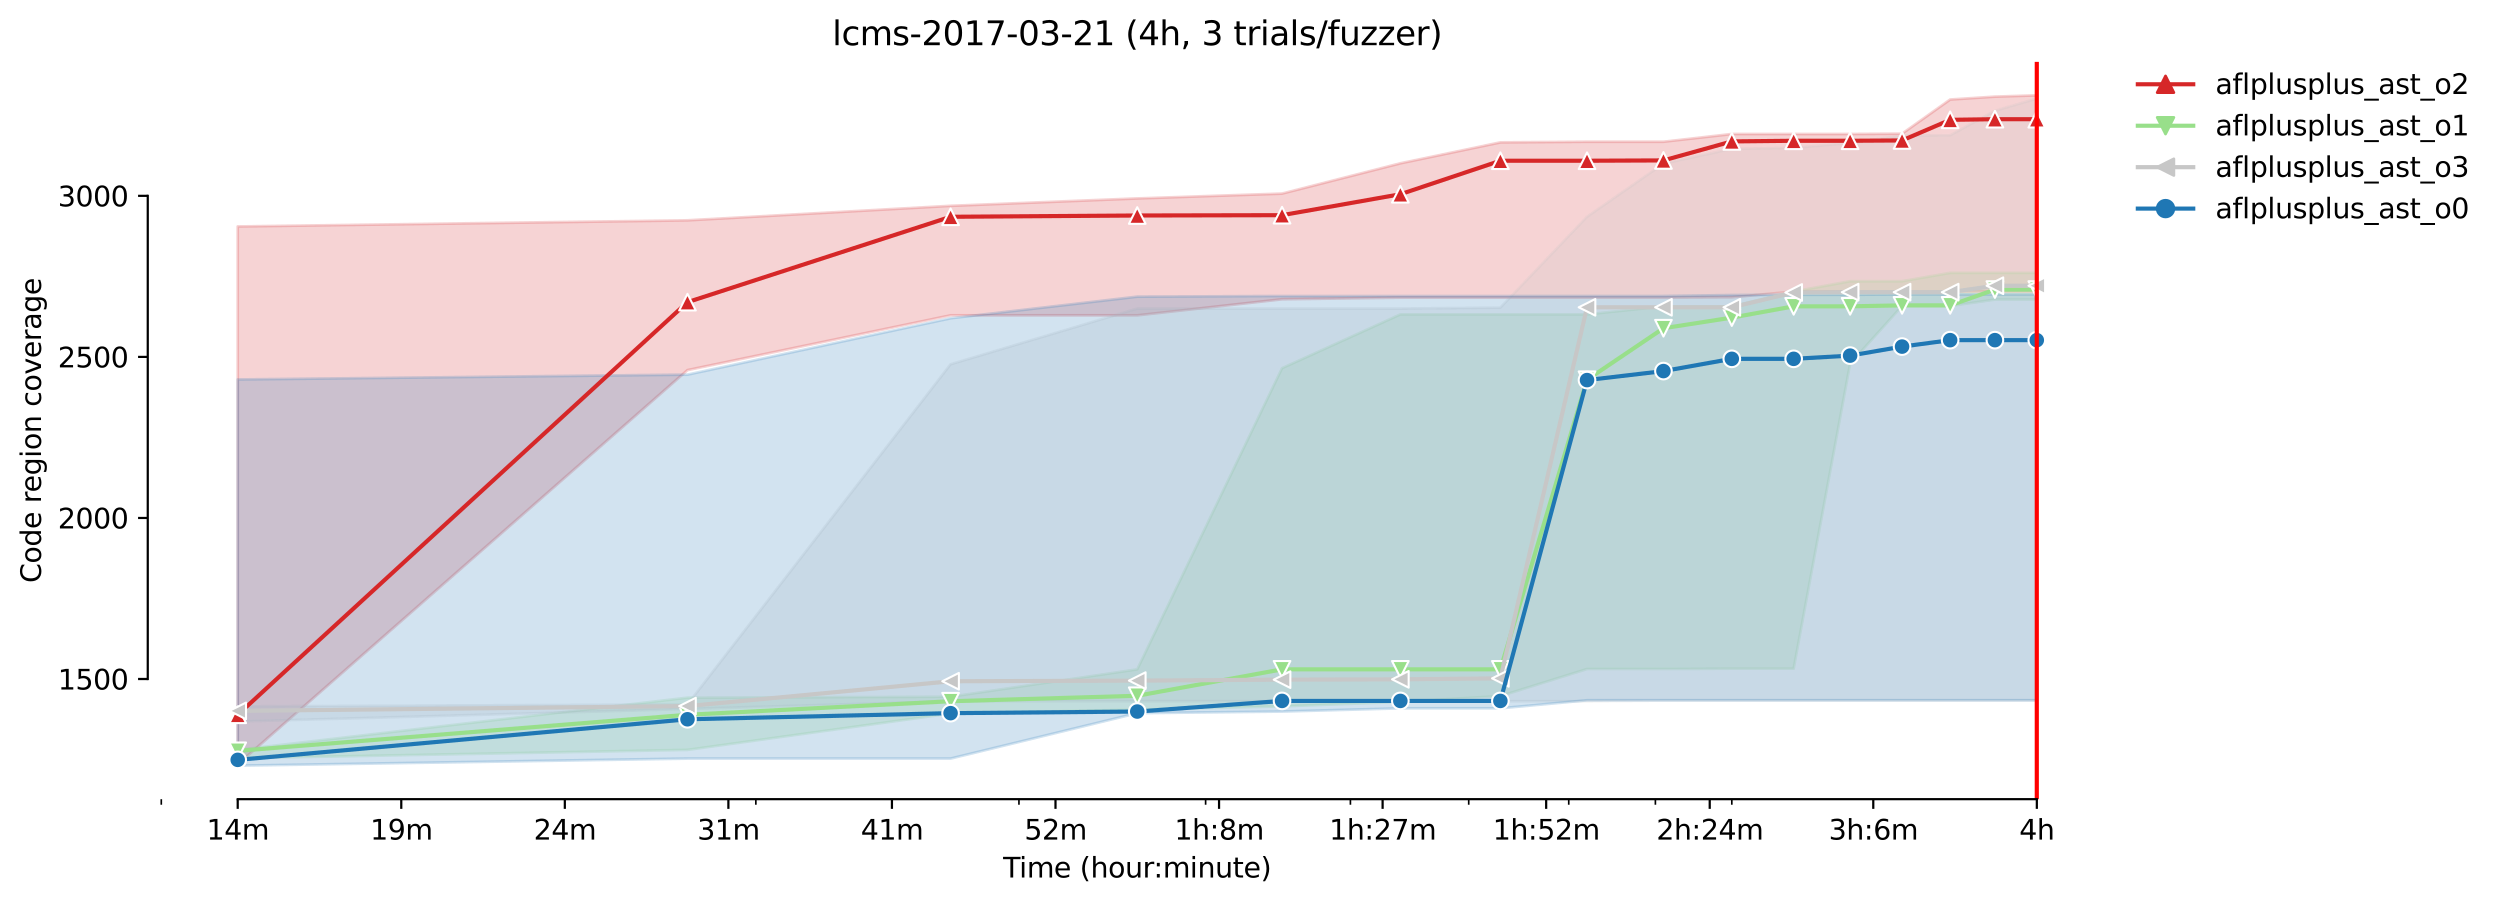 <?xml version="1.0" encoding="utf-8" standalone="no"?>
<!DOCTYPE svg PUBLIC "-//W3C//DTD SVG 1.1//EN"
  "http://www.w3.org/Graphics/SVG/1.1/DTD/svg11.dtd">
<svg height="325.986pt" version="1.1" viewBox="0 0 902.281 325.986" width="902.281pt" xmlns="http://www.w3.org/2000/svg" xmlns:xlink="http://www.w3.org/1999/xlink">
 <defs>
  <style type="text/css">*{stroke-linecap:butt;stroke-linejoin:round;}</style>
 </defs>
 <g id="figure_1">
  <g id="patch_1">
   <path d="M 0 325.986 
L 902.281 325.986 
L 902.281 0 
L 0 0 
z
" style="fill:#ffffff;"/>
  </g>
  <g id="axes_1">
   <g id="patch_2">
    <path d="M 53.328 288.43 
L 767.568 288.43 
L 767.568 22.318 
L 53.328 22.318 
z
" style="fill:#ffffff;"/>
   </g>
   <g id="PolyCollection_1">
    <defs>
     <path d="M 85.794 -244.258 
L 85.794 -50.117 
L 248.121 -192.409 
L 343.076 -212.172 
L 410.448 -212.172 
L 462.706 -217.985 
L 505.403 -218.566 
L 541.504 -218.566 
L 572.775 -218.566 
L 600.359 -218.566 
L 625.033 -218.682 
L 647.354 -220.775 
L 667.731 -220.775 
L 686.476 -220.775 
L 703.831 -220.775 
L 719.988 -220.775 
L 735.103 -220.775 
L 735.103 -291.572 
L 735.103 -291.572 
L 719.988 -291.107 
L 703.831 -290.061 
L 686.476 -277.738 
L 667.731 -277.622 
L 647.354 -277.622 
L 625.033 -277.622 
L 600.359 -274.832 
L 572.775 -274.832 
L 541.504 -274.599 
L 505.403 -267.043 
L 462.706 -256.115 
L 410.448 -254.372 
L 343.076 -251.698 
L 248.121 -246.467 
L 85.794 -244.258 
z
" id="m7936221091" style="stroke:#d62728;stroke-opacity:0.2;"/>
    </defs>
    <g clip-path="url(#p8840898a2e)">
     <use style="fill:#d62728;fill-opacity:0.2;stroke:#d62728;stroke-opacity:0.2;" x="0" xlink:href="#m7936221091" y="325.986"/>
    </g>
   </g>
   <g id="PolyCollection_2">
    <defs>
     <path d="M 85.794 -55.349 
L 85.794 -52.326 
L 248.121 -55.349 
L 343.076 -68.485 
L 410.448 -69.88 
L 462.706 -71.043 
L 505.403 -72.67 
L 541.504 -74.763 
L 572.775 -84.528 
L 600.359 -84.528 
L 625.033 -84.644 
L 647.354 -84.644 
L 667.731 -194.734 
L 686.476 -215.544 
L 703.831 -215.544 
L 719.988 -217.869 
L 735.103 -217.869 
L 735.103 -227.518 
L 735.103 -227.518 
L 719.988 -227.518 
L 703.831 -227.518 
L 686.476 -224.495 
L 667.731 -224.495 
L 647.354 -220.775 
L 625.033 -215.427 
L 600.359 -215.427 
L 572.775 -212.521 
L 541.504 -212.521 
L 505.403 -212.521 
L 462.706 -193.107 
L 410.448 -84.412 
L 343.076 -74.53 
L 248.121 -74.181 
L 85.794 -55.349 
z
" id="m3dea64dafa" style="stroke:#98df8a;stroke-opacity:0.2;"/>
    </defs>
    <g clip-path="url(#p8840898a2e)">
     <use style="fill:#98df8a;fill-opacity:0.2;stroke:#98df8a;stroke-opacity:0.2;" x="0" xlink:href="#m3dea64dafa" y="325.986"/>
    </g>
   </g>
   <g id="PolyCollection_3">
    <defs>
     <path d="M 85.794 -71.043 
L 85.794 -65.579 
L 248.121 -70.113 
L 343.076 -72.903 
L 410.448 -72.903 
L 462.706 -72.903 
L 505.403 -72.903 
L 541.504 -72.903 
L 572.775 -72.903 
L 600.359 -73.135 
L 625.033 -73.135 
L 647.354 -73.135 
L 667.731 -73.135 
L 686.476 -73.135 
L 703.831 -73.135 
L 719.988 -73.135 
L 735.103 -73.135 
L 735.103 -290.41 
L 735.103 -290.41 
L 719.988 -285.992 
L 703.831 -277.157 
L 686.476 -277.041 
L 667.731 -274.367 
L 647.354 -272.623 
L 625.033 -272.274 
L 600.359 -266.927 
L 572.775 -247.745 
L 541.504 -214.962 
L 505.403 -214.614 
L 462.706 -214.614 
L 410.448 -214.614 
L 343.076 -194.502 
L 248.121 -71.74 
L 85.794 -71.043 
z
" id="mfbab2c7596" style="stroke:#c7c7c7;stroke-opacity:0.2;"/>
    </defs>
    <g clip-path="url(#p8840898a2e)">
     <use style="fill:#c7c7c7;fill-opacity:0.2;stroke:#c7c7c7;stroke-opacity:0.2;" x="0" xlink:href="#mfbab2c7596" y="325.986"/>
    </g>
   </g>
   <g id="PolyCollection_4">
    <defs>
     <path d="M 85.794 -189.038 
L 85.794 -49.652 
L 248.121 -52.21 
L 343.076 -52.21 
L 410.448 -68.601 
L 462.706 -69.183 
L 505.403 -70.345 
L 541.504 -70.345 
L 572.775 -73.251 
L 600.359 -73.251 
L 625.033 -73.251 
L 647.354 -73.251 
L 667.731 -73.251 
L 686.476 -73.251 
L 703.831 -73.251 
L 719.988 -73.251 
L 735.103 -73.251 
L 735.103 -219.729 
L 735.103 -219.729 
L 719.988 -219.729 
L 703.831 -219.729 
L 686.476 -219.729 
L 667.731 -219.612 
L 647.354 -219.612 
L 625.033 -219.496 
L 600.359 -219.147 
L 572.775 -219.147 
L 541.504 -219.147 
L 505.403 -219.147 
L 462.706 -219.147 
L 410.448 -218.915 
L 343.076 -211.126 
L 248.121 -190.782 
L 85.794 -189.038 
z
" id="m4ffee33dd3" style="stroke:#1f77b4;stroke-opacity:0.2;"/>
    </defs>
    <g clip-path="url(#p8840898a2e)">
     <use style="fill:#1f77b4;fill-opacity:0.2;stroke:#1f77b4;stroke-opacity:0.2;" x="0" xlink:href="#m4ffee33dd3" y="325.986"/>
    </g>
   </g>
   <g id="matplotlib.axis_1">
    <g id="xtick_1">
     <g id="line2d_1">
      <defs>
       <path d="M 0 0 
L 0 3.5 
" id="m1800f9dbce" style="stroke:#000000;stroke-width:0.8;"/>
      </defs>
      <g>
       <use style="stroke:#000000;stroke-width:0.8;" x="85.794" xlink:href="#m1800f9dbce" y="288.43"/>
      </g>
     </g>
     <g id="text_1">
      <!-- 14m -->
      <g transform="translate(74.561 303.029)scale(0.1 -0.1)">
       <defs>
        <path d="M 794 531 
L 1825 531 
L 1825 4091 
L 703 3866 
L 703 4441 
L 1819 4666 
L 2450 4666 
L 2450 531 
L 3481 531 
L 3481 0 
L 794 0 
L 794 531 
z
" id="DejaVuSans-31" transform="scale(0.016)"/>
        <path d="M 2419 4116 
L 825 1625 
L 2419 1625 
L 2419 4116 
z
M 2253 4666 
L 3047 4666 
L 3047 1625 
L 3713 1625 
L 3713 1100 
L 3047 1100 
L 3047 0 
L 2419 0 
L 2419 1100 
L 313 1100 
L 313 1709 
L 2253 4666 
z
" id="DejaVuSans-34" transform="scale(0.016)"/>
        <path d="M 3328 2828 
Q 3544 3216 3844 3400 
Q 4144 3584 4550 3584 
Q 5097 3584 5394 3201 
Q 5691 2819 5691 2113 
L 5691 0 
L 5113 0 
L 5113 2094 
Q 5113 2597 4934 2840 
Q 4756 3084 4391 3084 
Q 3944 3084 3684 2787 
Q 3425 2491 3425 1978 
L 3425 0 
L 2847 0 
L 2847 2094 
Q 2847 2600 2669 2842 
Q 2491 3084 2119 3084 
Q 1678 3084 1418 2786 
Q 1159 2488 1159 1978 
L 1159 0 
L 581 0 
L 581 3500 
L 1159 3500 
L 1159 2956 
Q 1356 3278 1631 3431 
Q 1906 3584 2284 3584 
Q 2666 3584 2933 3390 
Q 3200 3197 3328 2828 
z
" id="DejaVuSans-6d" transform="scale(0.016)"/>
       </defs>
       <use xlink:href="#DejaVuSans-31"/>
       <use x="63.623" xlink:href="#DejaVuSans-34"/>
       <use x="127.246" xlink:href="#DejaVuSans-6d"/>
      </g>
     </g>
    </g>
    <g id="xtick_2">
     <g id="line2d_2">
      <g>
       <use style="stroke:#000000;stroke-width:0.8;" x="144.823" xlink:href="#m1800f9dbce" y="288.43"/>
      </g>
     </g>
     <g id="text_2">
      <!-- 19m -->
      <g transform="translate(133.59 303.029)scale(0.1 -0.1)">
       <defs>
        <path d="M 703 97 
L 703 672 
Q 941 559 1184 500 
Q 1428 441 1663 441 
Q 2288 441 2617 861 
Q 2947 1281 2994 2138 
Q 2813 1869 2534 1725 
Q 2256 1581 1919 1581 
Q 1219 1581 811 2004 
Q 403 2428 403 3163 
Q 403 3881 828 4315 
Q 1253 4750 1959 4750 
Q 2769 4750 3195 4129 
Q 3622 3509 3622 2328 
Q 3622 1225 3098 567 
Q 2575 -91 1691 -91 
Q 1453 -91 1209 -44 
Q 966 3 703 97 
z
M 1959 2075 
Q 2384 2075 2632 2365 
Q 2881 2656 2881 3163 
Q 2881 3666 2632 3958 
Q 2384 4250 1959 4250 
Q 1534 4250 1286 3958 
Q 1038 3666 1038 3163 
Q 1038 2656 1286 2365 
Q 1534 2075 1959 2075 
z
" id="DejaVuSans-39" transform="scale(0.016)"/>
       </defs>
       <use xlink:href="#DejaVuSans-31"/>
       <use x="63.623" xlink:href="#DejaVuSans-39"/>
       <use x="127.246" xlink:href="#DejaVuSans-6d"/>
      </g>
     </g>
    </g>
    <g id="xtick_3">
     <g id="line2d_3">
      <g>
       <use style="stroke:#000000;stroke-width:0.8;" x="203.853" xlink:href="#m1800f9dbce" y="288.43"/>
      </g>
     </g>
     <g id="text_3">
      <!-- 24m -->
      <g transform="translate(192.62 303.029)scale(0.1 -0.1)">
       <defs>
        <path d="M 1228 531 
L 3431 531 
L 3431 0 
L 469 0 
L 469 531 
Q 828 903 1448 1529 
Q 2069 2156 2228 2338 
Q 2531 2678 2651 2914 
Q 2772 3150 2772 3378 
Q 2772 3750 2511 3984 
Q 2250 4219 1831 4219 
Q 1534 4219 1204 4116 
Q 875 4013 500 3803 
L 500 4441 
Q 881 4594 1212 4672 
Q 1544 4750 1819 4750 
Q 2544 4750 2975 4387 
Q 3406 4025 3406 3419 
Q 3406 3131 3298 2873 
Q 3191 2616 2906 2266 
Q 2828 2175 2409 1742 
Q 1991 1309 1228 531 
z
" id="DejaVuSans-32" transform="scale(0.016)"/>
       </defs>
       <use xlink:href="#DejaVuSans-32"/>
       <use x="63.623" xlink:href="#DejaVuSans-34"/>
       <use x="127.246" xlink:href="#DejaVuSans-6d"/>
      </g>
     </g>
    </g>
    <g id="xtick_4">
     <g id="line2d_4">
      <g>
       <use style="stroke:#000000;stroke-width:0.8;" x="262.882" xlink:href="#m1800f9dbce" y="288.43"/>
      </g>
     </g>
     <g id="text_4">
      <!-- 31m -->
      <g transform="translate(251.649 303.029)scale(0.1 -0.1)">
       <defs>
        <path d="M 2597 2516 
Q 3050 2419 3304 2112 
Q 3559 1806 3559 1356 
Q 3559 666 3084 287 
Q 2609 -91 1734 -91 
Q 1441 -91 1130 -33 
Q 819 25 488 141 
L 488 750 
Q 750 597 1062 519 
Q 1375 441 1716 441 
Q 2309 441 2620 675 
Q 2931 909 2931 1356 
Q 2931 1769 2642 2001 
Q 2353 2234 1838 2234 
L 1294 2234 
L 1294 2753 
L 1863 2753 
Q 2328 2753 2575 2939 
Q 2822 3125 2822 3475 
Q 2822 3834 2567 4026 
Q 2313 4219 1838 4219 
Q 1578 4219 1281 4162 
Q 984 4106 628 3988 
L 628 4550 
Q 988 4650 1302 4700 
Q 1616 4750 1894 4750 
Q 2613 4750 3031 4423 
Q 3450 4097 3450 3541 
Q 3450 3153 3228 2886 
Q 3006 2619 2597 2516 
z
" id="DejaVuSans-33" transform="scale(0.016)"/>
       </defs>
       <use xlink:href="#DejaVuSans-33"/>
       <use x="63.623" xlink:href="#DejaVuSans-31"/>
       <use x="127.246" xlink:href="#DejaVuSans-6d"/>
      </g>
     </g>
    </g>
    <g id="xtick_5">
     <g id="line2d_5">
      <g>
       <use style="stroke:#000000;stroke-width:0.8;" x="321.912" xlink:href="#m1800f9dbce" y="288.43"/>
      </g>
     </g>
     <g id="text_5">
      <!-- 41m -->
      <g transform="translate(310.679 303.029)scale(0.1 -0.1)">
       <use xlink:href="#DejaVuSans-34"/>
       <use x="63.623" xlink:href="#DejaVuSans-31"/>
       <use x="127.246" xlink:href="#DejaVuSans-6d"/>
      </g>
     </g>
    </g>
    <g id="xtick_6">
     <g id="line2d_6">
      <g>
       <use style="stroke:#000000;stroke-width:0.8;" x="380.941" xlink:href="#m1800f9dbce" y="288.43"/>
      </g>
     </g>
     <g id="text_6">
      <!-- 52m -->
      <g transform="translate(369.709 303.029)scale(0.1 -0.1)">
       <defs>
        <path d="M 691 4666 
L 3169 4666 
L 3169 4134 
L 1269 4134 
L 1269 2991 
Q 1406 3038 1543 3061 
Q 1681 3084 1819 3084 
Q 2600 3084 3056 2656 
Q 3513 2228 3513 1497 
Q 3513 744 3044 326 
Q 2575 -91 1722 -91 
Q 1428 -91 1123 -41 
Q 819 9 494 109 
L 494 744 
Q 775 591 1075 516 
Q 1375 441 1709 441 
Q 2250 441 2565 725 
Q 2881 1009 2881 1497 
Q 2881 1984 2565 2268 
Q 2250 2553 1709 2553 
Q 1456 2553 1204 2497 
Q 953 2441 691 2322 
L 691 4666 
z
" id="DejaVuSans-35" transform="scale(0.016)"/>
       </defs>
       <use xlink:href="#DejaVuSans-35"/>
       <use x="63.623" xlink:href="#DejaVuSans-32"/>
       <use x="127.246" xlink:href="#DejaVuSans-6d"/>
      </g>
     </g>
    </g>
    <g id="xtick_7">
     <g id="line2d_7">
      <g>
       <use style="stroke:#000000;stroke-width:0.8;" x="439.971" xlink:href="#m1800f9dbce" y="288.43"/>
      </g>
     </g>
     <g id="text_7">
      <!-- 1h:8m -->
      <g transform="translate(423.885 303.029)scale(0.1 -0.1)">
       <defs>
        <path d="M 3513 2113 
L 3513 0 
L 2938 0 
L 2938 2094 
Q 2938 2591 2744 2837 
Q 2550 3084 2163 3084 
Q 1697 3084 1428 2787 
Q 1159 2491 1159 1978 
L 1159 0 
L 581 0 
L 581 4863 
L 1159 4863 
L 1159 2956 
Q 1366 3272 1645 3428 
Q 1925 3584 2291 3584 
Q 2894 3584 3203 3211 
Q 3513 2838 3513 2113 
z
" id="DejaVuSans-68" transform="scale(0.016)"/>
        <path d="M 750 794 
L 1409 794 
L 1409 0 
L 750 0 
L 750 794 
z
M 750 3309 
L 1409 3309 
L 1409 2516 
L 750 2516 
L 750 3309 
z
" id="DejaVuSans-3a" transform="scale(0.016)"/>
        <path d="M 2034 2216 
Q 1584 2216 1326 1975 
Q 1069 1734 1069 1313 
Q 1069 891 1326 650 
Q 1584 409 2034 409 
Q 2484 409 2743 651 
Q 3003 894 3003 1313 
Q 3003 1734 2745 1975 
Q 2488 2216 2034 2216 
z
M 1403 2484 
Q 997 2584 770 2862 
Q 544 3141 544 3541 
Q 544 4100 942 4425 
Q 1341 4750 2034 4750 
Q 2731 4750 3128 4425 
Q 3525 4100 3525 3541 
Q 3525 3141 3298 2862 
Q 3072 2584 2669 2484 
Q 3125 2378 3379 2068 
Q 3634 1759 3634 1313 
Q 3634 634 3220 271 
Q 2806 -91 2034 -91 
Q 1263 -91 848 271 
Q 434 634 434 1313 
Q 434 1759 690 2068 
Q 947 2378 1403 2484 
z
M 1172 3481 
Q 1172 3119 1398 2916 
Q 1625 2713 2034 2713 
Q 2441 2713 2670 2916 
Q 2900 3119 2900 3481 
Q 2900 3844 2670 4047 
Q 2441 4250 2034 4250 
Q 1625 4250 1398 4047 
Q 1172 3844 1172 3481 
z
" id="DejaVuSans-38" transform="scale(0.016)"/>
       </defs>
       <use xlink:href="#DejaVuSans-31"/>
       <use x="63.623" xlink:href="#DejaVuSans-68"/>
       <use x="127.002" xlink:href="#DejaVuSans-3a"/>
       <use x="160.693" xlink:href="#DejaVuSans-38"/>
       <use x="224.316" xlink:href="#DejaVuSans-6d"/>
      </g>
     </g>
    </g>
    <g id="xtick_8">
     <g id="line2d_8">
      <g>
       <use style="stroke:#000000;stroke-width:0.8;" x="499.001" xlink:href="#m1800f9dbce" y="288.43"/>
      </g>
     </g>
     <g id="text_8">
      <!-- 1h:27m -->
      <g transform="translate(479.733 303.029)scale(0.1 -0.1)">
       <defs>
        <path d="M 525 4666 
L 3525 4666 
L 3525 4397 
L 1831 0 
L 1172 0 
L 2766 4134 
L 525 4134 
L 525 4666 
z
" id="DejaVuSans-37" transform="scale(0.016)"/>
       </defs>
       <use xlink:href="#DejaVuSans-31"/>
       <use x="63.623" xlink:href="#DejaVuSans-68"/>
       <use x="127.002" xlink:href="#DejaVuSans-3a"/>
       <use x="160.693" xlink:href="#DejaVuSans-32"/>
       <use x="224.316" xlink:href="#DejaVuSans-37"/>
       <use x="287.939" xlink:href="#DejaVuSans-6d"/>
      </g>
     </g>
    </g>
    <g id="xtick_9">
     <g id="line2d_9">
      <g>
       <use style="stroke:#000000;stroke-width:0.8;" x="558.03" xlink:href="#m1800f9dbce" y="288.43"/>
      </g>
     </g>
     <g id="text_9">
      <!-- 1h:52m -->
      <g transform="translate(538.763 303.029)scale(0.1 -0.1)">
       <use xlink:href="#DejaVuSans-31"/>
       <use x="63.623" xlink:href="#DejaVuSans-68"/>
       <use x="127.002" xlink:href="#DejaVuSans-3a"/>
       <use x="160.693" xlink:href="#DejaVuSans-35"/>
       <use x="224.316" xlink:href="#DejaVuSans-32"/>
       <use x="287.939" xlink:href="#DejaVuSans-6d"/>
      </g>
     </g>
    </g>
    <g id="xtick_10">
     <g id="line2d_10">
      <g>
       <use style="stroke:#000000;stroke-width:0.8;" x="617.06" xlink:href="#m1800f9dbce" y="288.43"/>
      </g>
     </g>
     <g id="text_10">
      <!-- 2h:24m -->
      <g transform="translate(597.793 303.029)scale(0.1 -0.1)">
       <use xlink:href="#DejaVuSans-32"/>
       <use x="63.623" xlink:href="#DejaVuSans-68"/>
       <use x="127.002" xlink:href="#DejaVuSans-3a"/>
       <use x="160.693" xlink:href="#DejaVuSans-32"/>
       <use x="224.316" xlink:href="#DejaVuSans-34"/>
       <use x="287.939" xlink:href="#DejaVuSans-6d"/>
      </g>
     </g>
    </g>
    <g id="xtick_11">
     <g id="line2d_11">
      <g>
       <use style="stroke:#000000;stroke-width:0.8;" x="676.089" xlink:href="#m1800f9dbce" y="288.43"/>
      </g>
     </g>
     <g id="text_11">
      <!-- 3h:6m -->
      <g transform="translate(660.003 303.029)scale(0.1 -0.1)">
       <defs>
        <path d="M 2113 2584 
Q 1688 2584 1439 2293 
Q 1191 2003 1191 1497 
Q 1191 994 1439 701 
Q 1688 409 2113 409 
Q 2538 409 2786 701 
Q 3034 994 3034 1497 
Q 3034 2003 2786 2293 
Q 2538 2584 2113 2584 
z
M 3366 4563 
L 3366 3988 
Q 3128 4100 2886 4159 
Q 2644 4219 2406 4219 
Q 1781 4219 1451 3797 
Q 1122 3375 1075 2522 
Q 1259 2794 1537 2939 
Q 1816 3084 2150 3084 
Q 2853 3084 3261 2657 
Q 3669 2231 3669 1497 
Q 3669 778 3244 343 
Q 2819 -91 2113 -91 
Q 1303 -91 875 529 
Q 447 1150 447 2328 
Q 447 3434 972 4092 
Q 1497 4750 2381 4750 
Q 2619 4750 2861 4703 
Q 3103 4656 3366 4563 
z
" id="DejaVuSans-36" transform="scale(0.016)"/>
       </defs>
       <use xlink:href="#DejaVuSans-33"/>
       <use x="63.623" xlink:href="#DejaVuSans-68"/>
       <use x="127.002" xlink:href="#DejaVuSans-3a"/>
       <use x="160.693" xlink:href="#DejaVuSans-36"/>
       <use x="224.316" xlink:href="#DejaVuSans-6d"/>
      </g>
     </g>
    </g>
    <g id="xtick_12">
     <g id="line2d_12">
      <g>
       <use style="stroke:#000000;stroke-width:0.8;" x="735.119" xlink:href="#m1800f9dbce" y="288.43"/>
      </g>
     </g>
     <g id="text_12">
      <!-- 4h -->
      <g transform="translate(728.769 303.029)scale(0.1 -0.1)">
       <use xlink:href="#DejaVuSans-34"/>
       <use x="63.623" xlink:href="#DejaVuSans-68"/>
      </g>
     </g>
    </g>
    <g id="xtick_13">
     <g id="line2d_13">
      <defs>
       <path d="M 0 0 
L 0 2 
" id="m6c8a92b627" style="stroke:#000000;stroke-width:0.6;"/>
      </defs>
      <g>
       <use style="stroke:#000000;stroke-width:0.6;" x="58.21" xlink:href="#m6c8a92b627" y="288.43"/>
      </g>
     </g>
    </g>
    <g id="xtick_14">
     <g id="line2d_14">
      <g>
       <use style="stroke:#000000;stroke-width:0.6;" x="272.795" xlink:href="#m6c8a92b627" y="288.43"/>
      </g>
     </g>
    </g>
    <g id="xtick_15">
     <g id="line2d_15">
      <g>
       <use style="stroke:#000000;stroke-width:0.6;" x="367.75" xlink:href="#m6c8a92b627" y="288.43"/>
      </g>
     </g>
    </g>
    <g id="xtick_16">
     <g id="line2d_16">
      <g>
       <use style="stroke:#000000;stroke-width:0.6;" x="435.122" xlink:href="#m6c8a92b627" y="288.43"/>
      </g>
     </g>
    </g>
    <g id="xtick_17">
     <g id="line2d_17">
      <g>
       <use style="stroke:#000000;stroke-width:0.6;" x="487.38" xlink:href="#m6c8a92b627" y="288.43"/>
      </g>
     </g>
    </g>
    <g id="xtick_18">
     <g id="line2d_18">
      <g>
       <use style="stroke:#000000;stroke-width:0.6;" x="530.078" xlink:href="#m6c8a92b627" y="288.43"/>
      </g>
     </g>
    </g>
    <g id="xtick_19">
     <g id="line2d_19">
      <g>
       <use style="stroke:#000000;stroke-width:0.6;" x="566.178" xlink:href="#m6c8a92b627" y="288.43"/>
      </g>
     </g>
    </g>
    <g id="xtick_20">
     <g id="line2d_20">
      <g>
       <use style="stroke:#000000;stroke-width:0.6;" x="597.45" xlink:href="#m6c8a92b627" y="288.43"/>
      </g>
     </g>
    </g>
    <g id="xtick_21">
     <g id="line2d_21">
      <g>
       <use style="stroke:#000000;stroke-width:0.6;" x="625.033" xlink:href="#m6c8a92b627" y="288.43"/>
      </g>
     </g>
    </g>
    <g id="text_13">
     <!-- Time (hour:minute) -->
     <g transform="translate(362.041 316.707)scale(0.1 -0.1)">
      <defs>
       <path d="M -19 4666 
L 3928 4666 
L 3928 4134 
L 2272 4134 
L 2272 0 
L 1638 0 
L 1638 4134 
L -19 4134 
L -19 4666 
z
" id="DejaVuSans-54" transform="scale(0.016)"/>
       <path d="M 603 3500 
L 1178 3500 
L 1178 0 
L 603 0 
L 603 3500 
z
M 603 4863 
L 1178 4863 
L 1178 4134 
L 603 4134 
L 603 4863 
z
" id="DejaVuSans-69" transform="scale(0.016)"/>
       <path d="M 3597 1894 
L 3597 1613 
L 953 1613 
Q 991 1019 1311 708 
Q 1631 397 2203 397 
Q 2534 397 2845 478 
Q 3156 559 3463 722 
L 3463 178 
Q 3153 47 2828 -22 
Q 2503 -91 2169 -91 
Q 1331 -91 842 396 
Q 353 884 353 1716 
Q 353 2575 817 3079 
Q 1281 3584 2069 3584 
Q 2775 3584 3186 3129 
Q 3597 2675 3597 1894 
z
M 3022 2063 
Q 3016 2534 2758 2815 
Q 2500 3097 2075 3097 
Q 1594 3097 1305 2825 
Q 1016 2553 972 2059 
L 3022 2063 
z
" id="DejaVuSans-65" transform="scale(0.016)"/>
       <path id="DejaVuSans-20" transform="scale(0.016)"/>
       <path d="M 1984 4856 
Q 1566 4138 1362 3434 
Q 1159 2731 1159 2009 
Q 1159 1288 1364 580 
Q 1569 -128 1984 -844 
L 1484 -844 
Q 1016 -109 783 600 
Q 550 1309 550 2009 
Q 550 2706 781 3412 
Q 1013 4119 1484 4856 
L 1984 4856 
z
" id="DejaVuSans-28" transform="scale(0.016)"/>
       <path d="M 1959 3097 
Q 1497 3097 1228 2736 
Q 959 2375 959 1747 
Q 959 1119 1226 758 
Q 1494 397 1959 397 
Q 2419 397 2687 759 
Q 2956 1122 2956 1747 
Q 2956 2369 2687 2733 
Q 2419 3097 1959 3097 
z
M 1959 3584 
Q 2709 3584 3137 3096 
Q 3566 2609 3566 1747 
Q 3566 888 3137 398 
Q 2709 -91 1959 -91 
Q 1206 -91 779 398 
Q 353 888 353 1747 
Q 353 2609 779 3096 
Q 1206 3584 1959 3584 
z
" id="DejaVuSans-6f" transform="scale(0.016)"/>
       <path d="M 544 1381 
L 544 3500 
L 1119 3500 
L 1119 1403 
Q 1119 906 1312 657 
Q 1506 409 1894 409 
Q 2359 409 2629 706 
Q 2900 1003 2900 1516 
L 2900 3500 
L 3475 3500 
L 3475 0 
L 2900 0 
L 2900 538 
Q 2691 219 2414 64 
Q 2138 -91 1772 -91 
Q 1169 -91 856 284 
Q 544 659 544 1381 
z
M 1991 3584 
L 1991 3584 
z
" id="DejaVuSans-75" transform="scale(0.016)"/>
       <path d="M 2631 2963 
Q 2534 3019 2420 3045 
Q 2306 3072 2169 3072 
Q 1681 3072 1420 2755 
Q 1159 2438 1159 1844 
L 1159 0 
L 581 0 
L 581 3500 
L 1159 3500 
L 1159 2956 
Q 1341 3275 1631 3429 
Q 1922 3584 2338 3584 
Q 2397 3584 2469 3576 
Q 2541 3569 2628 3553 
L 2631 2963 
z
" id="DejaVuSans-72" transform="scale(0.016)"/>
       <path d="M 3513 2113 
L 3513 0 
L 2938 0 
L 2938 2094 
Q 2938 2591 2744 2837 
Q 2550 3084 2163 3084 
Q 1697 3084 1428 2787 
Q 1159 2491 1159 1978 
L 1159 0 
L 581 0 
L 581 3500 
L 1159 3500 
L 1159 2956 
Q 1366 3272 1645 3428 
Q 1925 3584 2291 3584 
Q 2894 3584 3203 3211 
Q 3513 2838 3513 2113 
z
" id="DejaVuSans-6e" transform="scale(0.016)"/>
       <path d="M 1172 4494 
L 1172 3500 
L 2356 3500 
L 2356 3053 
L 1172 3053 
L 1172 1153 
Q 1172 725 1289 603 
Q 1406 481 1766 481 
L 2356 481 
L 2356 0 
L 1766 0 
Q 1100 0 847 248 
Q 594 497 594 1153 
L 594 3053 
L 172 3053 
L 172 3500 
L 594 3500 
L 594 4494 
L 1172 4494 
z
" id="DejaVuSans-74" transform="scale(0.016)"/>
       <path d="M 513 4856 
L 1013 4856 
Q 1481 4119 1714 3412 
Q 1947 2706 1947 2009 
Q 1947 1309 1714 600 
Q 1481 -109 1013 -844 
L 513 -844 
Q 928 -128 1133 580 
Q 1338 1288 1338 2009 
Q 1338 2731 1133 3434 
Q 928 4138 513 4856 
z
" id="DejaVuSans-29" transform="scale(0.016)"/>
      </defs>
      <use xlink:href="#DejaVuSans-54"/>
      <use x="57.959" xlink:href="#DejaVuSans-69"/>
      <use x="85.742" xlink:href="#DejaVuSans-6d"/>
      <use x="183.154" xlink:href="#DejaVuSans-65"/>
      <use x="244.678" xlink:href="#DejaVuSans-20"/>
      <use x="276.465" xlink:href="#DejaVuSans-28"/>
      <use x="315.479" xlink:href="#DejaVuSans-68"/>
      <use x="378.857" xlink:href="#DejaVuSans-6f"/>
      <use x="440.039" xlink:href="#DejaVuSans-75"/>
      <use x="503.418" xlink:href="#DejaVuSans-72"/>
      <use x="542.781" xlink:href="#DejaVuSans-3a"/>
      <use x="576.473" xlink:href="#DejaVuSans-6d"/>
      <use x="673.885" xlink:href="#DejaVuSans-69"/>
      <use x="701.668" xlink:href="#DejaVuSans-6e"/>
      <use x="765.047" xlink:href="#DejaVuSans-75"/>
      <use x="828.426" xlink:href="#DejaVuSans-74"/>
      <use x="867.635" xlink:href="#DejaVuSans-65"/>
      <use x="929.158" xlink:href="#DejaVuSans-29"/>
     </g>
    </g>
   </g>
   <g id="matplotlib.axis_2">
    <g id="ytick_1">
     <g id="line2d_22">
      <defs>
       <path d="M 0 0 
L -3.5 0 
" id="m8aa1317a8f" style="stroke:#000000;stroke-width:0.8;"/>
      </defs>
      <g>
       <use style="stroke:#000000;stroke-width:0.8;" x="53.328" xlink:href="#m8aa1317a8f" y="245.062"/>
      </g>
     </g>
     <g id="text_14">
      <!-- 1500 -->
      <g transform="translate(20.878 248.862)scale(0.1 -0.1)">
       <defs>
        <path d="M 2034 4250 
Q 1547 4250 1301 3770 
Q 1056 3291 1056 2328 
Q 1056 1369 1301 889 
Q 1547 409 2034 409 
Q 2525 409 2770 889 
Q 3016 1369 3016 2328 
Q 3016 3291 2770 3770 
Q 2525 4250 2034 4250 
z
M 2034 4750 
Q 2819 4750 3233 4129 
Q 3647 3509 3647 2328 
Q 3647 1150 3233 529 
Q 2819 -91 2034 -91 
Q 1250 -91 836 529 
Q 422 1150 422 2328 
Q 422 3509 836 4129 
Q 1250 4750 2034 4750 
z
" id="DejaVuSans-30" transform="scale(0.016)"/>
       </defs>
       <use xlink:href="#DejaVuSans-31"/>
       <use x="63.623" xlink:href="#DejaVuSans-35"/>
       <use x="127.246" xlink:href="#DejaVuSans-30"/>
       <use x="190.869" xlink:href="#DejaVuSans-30"/>
      </g>
     </g>
    </g>
    <g id="ytick_2">
     <g id="line2d_23">
      <g>
       <use style="stroke:#000000;stroke-width:0.8;" x="53.328" xlink:href="#m8aa1317a8f" y="186.936"/>
      </g>
     </g>
     <g id="text_15">
      <!-- 2000 -->
      <g transform="translate(20.878 190.736)scale(0.1 -0.1)">
       <use xlink:href="#DejaVuSans-32"/>
       <use x="63.623" xlink:href="#DejaVuSans-30"/>
       <use x="127.246" xlink:href="#DejaVuSans-30"/>
       <use x="190.869" xlink:href="#DejaVuSans-30"/>
      </g>
     </g>
    </g>
    <g id="ytick_3">
     <g id="line2d_24">
      <g>
       <use style="stroke:#000000;stroke-width:0.8;" x="53.328" xlink:href="#m8aa1317a8f" y="128.811"/>
      </g>
     </g>
     <g id="text_16">
      <!-- 2500 -->
      <g transform="translate(20.878 132.61)scale(0.1 -0.1)">
       <use xlink:href="#DejaVuSans-32"/>
       <use x="63.623" xlink:href="#DejaVuSans-35"/>
       <use x="127.246" xlink:href="#DejaVuSans-30"/>
       <use x="190.869" xlink:href="#DejaVuSans-30"/>
      </g>
     </g>
    </g>
    <g id="ytick_4">
     <g id="line2d_25">
      <g>
       <use style="stroke:#000000;stroke-width:0.8;" x="53.328" xlink:href="#m8aa1317a8f" y="70.685"/>
      </g>
     </g>
     <g id="text_17">
      <!-- 3000 -->
      <g transform="translate(20.878 74.484)scale(0.1 -0.1)">
       <use xlink:href="#DejaVuSans-33"/>
       <use x="63.623" xlink:href="#DejaVuSans-30"/>
       <use x="127.246" xlink:href="#DejaVuSans-30"/>
       <use x="190.869" xlink:href="#DejaVuSans-30"/>
      </g>
     </g>
    </g>
    <g id="text_18">
     <!-- Code region coverage -->
     <g transform="translate(14.798 210.38)rotate(-90)scale(0.1 -0.1)">
      <defs>
       <path d="M 4122 4306 
L 4122 3641 
Q 3803 3938 3442 4084 
Q 3081 4231 2675 4231 
Q 1875 4231 1450 3742 
Q 1025 3253 1025 2328 
Q 1025 1406 1450 917 
Q 1875 428 2675 428 
Q 3081 428 3442 575 
Q 3803 722 4122 1019 
L 4122 359 
Q 3791 134 3420 21 
Q 3050 -91 2638 -91 
Q 1578 -91 968 557 
Q 359 1206 359 2328 
Q 359 3453 968 4101 
Q 1578 4750 2638 4750 
Q 3056 4750 3426 4639 
Q 3797 4528 4122 4306 
z
" id="DejaVuSans-43" transform="scale(0.016)"/>
       <path d="M 2906 2969 
L 2906 4863 
L 3481 4863 
L 3481 0 
L 2906 0 
L 2906 525 
Q 2725 213 2448 61 
Q 2172 -91 1784 -91 
Q 1150 -91 751 415 
Q 353 922 353 1747 
Q 353 2572 751 3078 
Q 1150 3584 1784 3584 
Q 2172 3584 2448 3432 
Q 2725 3281 2906 2969 
z
M 947 1747 
Q 947 1113 1208 752 
Q 1469 391 1925 391 
Q 2381 391 2643 752 
Q 2906 1113 2906 1747 
Q 2906 2381 2643 2742 
Q 2381 3103 1925 3103 
Q 1469 3103 1208 2742 
Q 947 2381 947 1747 
z
" id="DejaVuSans-64" transform="scale(0.016)"/>
       <path d="M 2906 1791 
Q 2906 2416 2648 2759 
Q 2391 3103 1925 3103 
Q 1463 3103 1205 2759 
Q 947 2416 947 1791 
Q 947 1169 1205 825 
Q 1463 481 1925 481 
Q 2391 481 2648 825 
Q 2906 1169 2906 1791 
z
M 3481 434 
Q 3481 -459 3084 -895 
Q 2688 -1331 1869 -1331 
Q 1566 -1331 1297 -1286 
Q 1028 -1241 775 -1147 
L 775 -588 
Q 1028 -725 1275 -790 
Q 1522 -856 1778 -856 
Q 2344 -856 2625 -561 
Q 2906 -266 2906 331 
L 2906 616 
Q 2728 306 2450 153 
Q 2172 0 1784 0 
Q 1141 0 747 490 
Q 353 981 353 1791 
Q 353 2603 747 3093 
Q 1141 3584 1784 3584 
Q 2172 3584 2450 3431 
Q 2728 3278 2906 2969 
L 2906 3500 
L 3481 3500 
L 3481 434 
z
" id="DejaVuSans-67" transform="scale(0.016)"/>
       <path d="M 3122 3366 
L 3122 2828 
Q 2878 2963 2633 3030 
Q 2388 3097 2138 3097 
Q 1578 3097 1268 2742 
Q 959 2388 959 1747 
Q 959 1106 1268 751 
Q 1578 397 2138 397 
Q 2388 397 2633 464 
Q 2878 531 3122 666 
L 3122 134 
Q 2881 22 2623 -34 
Q 2366 -91 2075 -91 
Q 1284 -91 818 406 
Q 353 903 353 1747 
Q 353 2603 823 3093 
Q 1294 3584 2113 3584 
Q 2378 3584 2631 3529 
Q 2884 3475 3122 3366 
z
" id="DejaVuSans-63" transform="scale(0.016)"/>
       <path d="M 191 3500 
L 800 3500 
L 1894 563 
L 2988 3500 
L 3597 3500 
L 2284 0 
L 1503 0 
L 191 3500 
z
" id="DejaVuSans-76" transform="scale(0.016)"/>
       <path d="M 2194 1759 
Q 1497 1759 1228 1600 
Q 959 1441 959 1056 
Q 959 750 1161 570 
Q 1363 391 1709 391 
Q 2188 391 2477 730 
Q 2766 1069 2766 1631 
L 2766 1759 
L 2194 1759 
z
M 3341 1997 
L 3341 0 
L 2766 0 
L 2766 531 
Q 2569 213 2275 61 
Q 1981 -91 1556 -91 
Q 1019 -91 701 211 
Q 384 513 384 1019 
Q 384 1609 779 1909 
Q 1175 2209 1959 2209 
L 2766 2209 
L 2766 2266 
Q 2766 2663 2505 2880 
Q 2244 3097 1772 3097 
Q 1472 3097 1187 3025 
Q 903 2953 641 2809 
L 641 3341 
Q 956 3463 1253 3523 
Q 1550 3584 1831 3584 
Q 2591 3584 2966 3190 
Q 3341 2797 3341 1997 
z
" id="DejaVuSans-61" transform="scale(0.016)"/>
      </defs>
      <use xlink:href="#DejaVuSans-43"/>
      <use x="69.824" xlink:href="#DejaVuSans-6f"/>
      <use x="131.006" xlink:href="#DejaVuSans-64"/>
      <use x="194.482" xlink:href="#DejaVuSans-65"/>
      <use x="256.006" xlink:href="#DejaVuSans-20"/>
      <use x="287.793" xlink:href="#DejaVuSans-72"/>
      <use x="326.656" xlink:href="#DejaVuSans-65"/>
      <use x="388.18" xlink:href="#DejaVuSans-67"/>
      <use x="451.656" xlink:href="#DejaVuSans-69"/>
      <use x="479.439" xlink:href="#DejaVuSans-6f"/>
      <use x="540.621" xlink:href="#DejaVuSans-6e"/>
      <use x="604" xlink:href="#DejaVuSans-20"/>
      <use x="635.787" xlink:href="#DejaVuSans-63"/>
      <use x="690.768" xlink:href="#DejaVuSans-6f"/>
      <use x="751.949" xlink:href="#DejaVuSans-76"/>
      <use x="811.129" xlink:href="#DejaVuSans-65"/>
      <use x="872.652" xlink:href="#DejaVuSans-72"/>
      <use x="913.766" xlink:href="#DejaVuSans-61"/>
      <use x="975.045" xlink:href="#DejaVuSans-67"/>
      <use x="1038.521" xlink:href="#DejaVuSans-65"/>
     </g>
    </g>
   </g>
   <g id="line2d_26">
    <path clip-path="url(#p8840898a2e)" d="M 85.794 257.966 
L 248.121 109.048 
L 343.076 78.241 
L 410.448 77.776 
L 462.706 77.66 
L 505.403 70.103 
L 541.504 58.013 
L 572.775 58.013 
L 600.359 57.897 
L 625.033 51.038 
L 647.354 50.806 
L 667.731 50.806 
L 686.476 50.689 
L 703.831 43.249 
L 719.988 43.017 
L 735.103 43.017 
" style="fill:none;stroke:#d62728;stroke-linecap:square;stroke-width:1.5;"/>
    <defs>
     <path d="M 0 -3 
L -3 3 
L 3 3 
z
" id="m03b0384441" style="stroke:#ffffff;stroke-linejoin:miter;stroke-width:0.75;"/>
    </defs>
    <g clip-path="url(#p8840898a2e)">
     <use style="fill:#d62728;stroke:#ffffff;stroke-linejoin:miter;stroke-width:0.75;" x="85.794" xlink:href="#m03b0384441" y="257.966"/>
     <use style="fill:#d62728;stroke:#ffffff;stroke-linejoin:miter;stroke-width:0.75;" x="248.121" xlink:href="#m03b0384441" y="109.048"/>
     <use style="fill:#d62728;stroke:#ffffff;stroke-linejoin:miter;stroke-width:0.75;" x="343.076" xlink:href="#m03b0384441" y="78.241"/>
     <use style="fill:#d62728;stroke:#ffffff;stroke-linejoin:miter;stroke-width:0.75;" x="410.448" xlink:href="#m03b0384441" y="77.776"/>
     <use style="fill:#d62728;stroke:#ffffff;stroke-linejoin:miter;stroke-width:0.75;" x="462.706" xlink:href="#m03b0384441" y="77.66"/>
     <use style="fill:#d62728;stroke:#ffffff;stroke-linejoin:miter;stroke-width:0.75;" x="505.403" xlink:href="#m03b0384441" y="70.103"/>
     <use style="fill:#d62728;stroke:#ffffff;stroke-linejoin:miter;stroke-width:0.75;" x="541.504" xlink:href="#m03b0384441" y="58.013"/>
     <use style="fill:#d62728;stroke:#ffffff;stroke-linejoin:miter;stroke-width:0.75;" x="572.775" xlink:href="#m03b0384441" y="58.013"/>
     <use style="fill:#d62728;stroke:#ffffff;stroke-linejoin:miter;stroke-width:0.75;" x="600.359" xlink:href="#m03b0384441" y="57.897"/>
     <use style="fill:#d62728;stroke:#ffffff;stroke-linejoin:miter;stroke-width:0.75;" x="625.033" xlink:href="#m03b0384441" y="51.038"/>
     <use style="fill:#d62728;stroke:#ffffff;stroke-linejoin:miter;stroke-width:0.75;" x="647.354" xlink:href="#m03b0384441" y="50.806"/>
     <use style="fill:#d62728;stroke:#ffffff;stroke-linejoin:miter;stroke-width:0.75;" x="667.731" xlink:href="#m03b0384441" y="50.806"/>
     <use style="fill:#d62728;stroke:#ffffff;stroke-linejoin:miter;stroke-width:0.75;" x="686.476" xlink:href="#m03b0384441" y="50.689"/>
     <use style="fill:#d62728;stroke:#ffffff;stroke-linejoin:miter;stroke-width:0.75;" x="703.831" xlink:href="#m03b0384441" y="43.249"/>
     <use style="fill:#d62728;stroke:#ffffff;stroke-linejoin:miter;stroke-width:0.75;" x="719.988" xlink:href="#m03b0384441" y="43.017"/>
     <use style="fill:#d62728;stroke:#ffffff;stroke-linejoin:miter;stroke-width:0.75;" x="735.103" xlink:href="#m03b0384441" y="43.017"/>
    </g>
   </g>
   <g id="line2d_27">
    <path clip-path="url(#p8840898a2e)" d="M 85.794 270.987 
L 248.121 257.966 
L 343.076 253.084 
L 410.448 251.107 
L 462.706 241.575 
L 505.403 241.575 
L 541.504 241.575 
L 572.775 137.064 
L 600.359 118.464 
L 625.033 114.628 
L 647.354 110.559 
L 667.731 110.559 
L 686.476 110.21 
L 703.831 110.21 
L 719.988 104.514 
L 735.103 104.514 
" style="fill:none;stroke:#98df8a;stroke-linecap:square;stroke-width:1.5;"/>
    <defs>
     <path d="M -0 3 
L 3 -3 
L -3 -3 
z
" id="m9a46b14f27" style="stroke:#ffffff;stroke-linejoin:miter;stroke-width:0.75;"/>
    </defs>
    <g clip-path="url(#p8840898a2e)">
     <use style="fill:#98df8a;stroke:#ffffff;stroke-linejoin:miter;stroke-width:0.75;" x="85.794" xlink:href="#m9a46b14f27" y="270.987"/>
     <use style="fill:#98df8a;stroke:#ffffff;stroke-linejoin:miter;stroke-width:0.75;" x="248.121" xlink:href="#m9a46b14f27" y="257.966"/>
     <use style="fill:#98df8a;stroke:#ffffff;stroke-linejoin:miter;stroke-width:0.75;" x="343.076" xlink:href="#m9a46b14f27" y="253.084"/>
     <use style="fill:#98df8a;stroke:#ffffff;stroke-linejoin:miter;stroke-width:0.75;" x="410.448" xlink:href="#m9a46b14f27" y="251.107"/>
     <use style="fill:#98df8a;stroke:#ffffff;stroke-linejoin:miter;stroke-width:0.75;" x="462.706" xlink:href="#m9a46b14f27" y="241.575"/>
     <use style="fill:#98df8a;stroke:#ffffff;stroke-linejoin:miter;stroke-width:0.75;" x="505.403" xlink:href="#m9a46b14f27" y="241.575"/>
     <use style="fill:#98df8a;stroke:#ffffff;stroke-linejoin:miter;stroke-width:0.75;" x="541.504" xlink:href="#m9a46b14f27" y="241.575"/>
     <use style="fill:#98df8a;stroke:#ffffff;stroke-linejoin:miter;stroke-width:0.75;" x="572.775" xlink:href="#m9a46b14f27" y="137.064"/>
     <use style="fill:#98df8a;stroke:#ffffff;stroke-linejoin:miter;stroke-width:0.75;" x="600.359" xlink:href="#m9a46b14f27" y="118.464"/>
     <use style="fill:#98df8a;stroke:#ffffff;stroke-linejoin:miter;stroke-width:0.75;" x="625.033" xlink:href="#m9a46b14f27" y="114.628"/>
     <use style="fill:#98df8a;stroke:#ffffff;stroke-linejoin:miter;stroke-width:0.75;" x="647.354" xlink:href="#m9a46b14f27" y="110.559"/>
     <use style="fill:#98df8a;stroke:#ffffff;stroke-linejoin:miter;stroke-width:0.75;" x="667.731" xlink:href="#m9a46b14f27" y="110.559"/>
     <use style="fill:#98df8a;stroke:#ffffff;stroke-linejoin:miter;stroke-width:0.75;" x="686.476" xlink:href="#m9a46b14f27" y="110.21"/>
     <use style="fill:#98df8a;stroke:#ffffff;stroke-linejoin:miter;stroke-width:0.75;" x="703.831" xlink:href="#m9a46b14f27" y="110.21"/>
     <use style="fill:#98df8a;stroke:#ffffff;stroke-linejoin:miter;stroke-width:0.75;" x="719.988" xlink:href="#m9a46b14f27" y="104.514"/>
     <use style="fill:#98df8a;stroke:#ffffff;stroke-linejoin:miter;stroke-width:0.75;" x="735.103" xlink:href="#m9a46b14f27" y="104.514"/>
    </g>
   </g>
   <g id="line2d_28">
    <path clip-path="url(#p8840898a2e)" d="M 85.794 256.571 
L 248.121 254.828 
L 343.076 245.876 
L 410.448 245.644 
L 462.706 245.295 
L 505.403 245.179 
L 541.504 244.83 
L 572.775 110.908 
L 600.359 110.908 
L 625.033 110.908 
L 647.354 105.56 
L 667.731 105.444 
L 686.476 105.444 
L 703.831 105.444 
L 719.988 103.119 
L 735.103 103.119 
" style="fill:none;stroke:#c7c7c7;stroke-linecap:square;stroke-width:1.5;"/>
    <defs>
     <path d="M -3 -0 
L 3 3 
L 3 -3 
z
" id="m2b75c80dd1" style="stroke:#ffffff;stroke-linejoin:miter;stroke-width:0.75;"/>
    </defs>
    <g clip-path="url(#p8840898a2e)">
     <use style="fill:#c7c7c7;stroke:#ffffff;stroke-linejoin:miter;stroke-width:0.75;" x="85.794" xlink:href="#m2b75c80dd1" y="256.571"/>
     <use style="fill:#c7c7c7;stroke:#ffffff;stroke-linejoin:miter;stroke-width:0.75;" x="248.121" xlink:href="#m2b75c80dd1" y="254.828"/>
     <use style="fill:#c7c7c7;stroke:#ffffff;stroke-linejoin:miter;stroke-width:0.75;" x="343.076" xlink:href="#m2b75c80dd1" y="245.876"/>
     <use style="fill:#c7c7c7;stroke:#ffffff;stroke-linejoin:miter;stroke-width:0.75;" x="410.448" xlink:href="#m2b75c80dd1" y="245.644"/>
     <use style="fill:#c7c7c7;stroke:#ffffff;stroke-linejoin:miter;stroke-width:0.75;" x="462.706" xlink:href="#m2b75c80dd1" y="245.295"/>
     <use style="fill:#c7c7c7;stroke:#ffffff;stroke-linejoin:miter;stroke-width:0.75;" x="505.403" xlink:href="#m2b75c80dd1" y="245.179"/>
     <use style="fill:#c7c7c7;stroke:#ffffff;stroke-linejoin:miter;stroke-width:0.75;" x="541.504" xlink:href="#m2b75c80dd1" y="244.83"/>
     <use style="fill:#c7c7c7;stroke:#ffffff;stroke-linejoin:miter;stroke-width:0.75;" x="572.775" xlink:href="#m2b75c80dd1" y="110.908"/>
     <use style="fill:#c7c7c7;stroke:#ffffff;stroke-linejoin:miter;stroke-width:0.75;" x="600.359" xlink:href="#m2b75c80dd1" y="110.908"/>
     <use style="fill:#c7c7c7;stroke:#ffffff;stroke-linejoin:miter;stroke-width:0.75;" x="625.033" xlink:href="#m2b75c80dd1" y="110.908"/>
     <use style="fill:#c7c7c7;stroke:#ffffff;stroke-linejoin:miter;stroke-width:0.75;" x="647.354" xlink:href="#m2b75c80dd1" y="105.56"/>
     <use style="fill:#c7c7c7;stroke:#ffffff;stroke-linejoin:miter;stroke-width:0.75;" x="667.731" xlink:href="#m2b75c80dd1" y="105.444"/>
     <use style="fill:#c7c7c7;stroke:#ffffff;stroke-linejoin:miter;stroke-width:0.75;" x="686.476" xlink:href="#m2b75c80dd1" y="105.444"/>
     <use style="fill:#c7c7c7;stroke:#ffffff;stroke-linejoin:miter;stroke-width:0.75;" x="703.831" xlink:href="#m2b75c80dd1" y="105.444"/>
     <use style="fill:#c7c7c7;stroke:#ffffff;stroke-linejoin:miter;stroke-width:0.75;" x="719.988" xlink:href="#m2b75c80dd1" y="103.119"/>
     <use style="fill:#c7c7c7;stroke:#ffffff;stroke-linejoin:miter;stroke-width:0.75;" x="735.103" xlink:href="#m2b75c80dd1" y="103.119"/>
    </g>
   </g>
   <g id="line2d_29">
    <path clip-path="url(#p8840898a2e)" d="M 85.794 274.242 
L 248.121 259.594 
L 343.076 257.385 
L 410.448 256.804 
L 462.706 252.968 
L 505.403 252.968 
L 541.504 252.968 
L 572.775 137.181 
L 600.359 133.926 
L 625.033 129.508 
L 647.354 129.508 
L 667.731 128.346 
L 686.476 125.091 
L 703.831 122.765 
L 719.988 122.765 
L 735.103 122.765 
" style="fill:none;stroke:#1f77b4;stroke-linecap:square;stroke-width:1.5;"/>
    <defs>
     <path d="M 0 3 
C 0.796 3 1.559 2.684 2.121 2.121 
C 2.684 1.559 3 0.796 3 0 
C 3 -0.796 2.684 -1.559 2.121 -2.121 
C 1.559 -2.684 0.796 -3 0 -3 
C -0.796 -3 -1.559 -2.684 -2.121 -2.121 
C -2.684 -1.559 -3 -0.796 -3 0 
C -3 0.796 -2.684 1.559 -2.121 2.121 
C -1.559 2.684 -0.796 3 0 3 
z
" id="m1fffcec7fd" style="stroke:#ffffff;stroke-width:0.75;"/>
    </defs>
    <g clip-path="url(#p8840898a2e)">
     <use style="fill:#1f77b4;stroke:#ffffff;stroke-width:0.75;" x="85.794" xlink:href="#m1fffcec7fd" y="274.242"/>
     <use style="fill:#1f77b4;stroke:#ffffff;stroke-width:0.75;" x="248.121" xlink:href="#m1fffcec7fd" y="259.594"/>
     <use style="fill:#1f77b4;stroke:#ffffff;stroke-width:0.75;" x="343.076" xlink:href="#m1fffcec7fd" y="257.385"/>
     <use style="fill:#1f77b4;stroke:#ffffff;stroke-width:0.75;" x="410.448" xlink:href="#m1fffcec7fd" y="256.804"/>
     <use style="fill:#1f77b4;stroke:#ffffff;stroke-width:0.75;" x="462.706" xlink:href="#m1fffcec7fd" y="252.968"/>
     <use style="fill:#1f77b4;stroke:#ffffff;stroke-width:0.75;" x="505.403" xlink:href="#m1fffcec7fd" y="252.968"/>
     <use style="fill:#1f77b4;stroke:#ffffff;stroke-width:0.75;" x="541.504" xlink:href="#m1fffcec7fd" y="252.968"/>
     <use style="fill:#1f77b4;stroke:#ffffff;stroke-width:0.75;" x="572.775" xlink:href="#m1fffcec7fd" y="137.181"/>
     <use style="fill:#1f77b4;stroke:#ffffff;stroke-width:0.75;" x="600.359" xlink:href="#m1fffcec7fd" y="133.926"/>
     <use style="fill:#1f77b4;stroke:#ffffff;stroke-width:0.75;" x="625.033" xlink:href="#m1fffcec7fd" y="129.508"/>
     <use style="fill:#1f77b4;stroke:#ffffff;stroke-width:0.75;" x="647.354" xlink:href="#m1fffcec7fd" y="129.508"/>
     <use style="fill:#1f77b4;stroke:#ffffff;stroke-width:0.75;" x="667.731" xlink:href="#m1fffcec7fd" y="128.346"/>
     <use style="fill:#1f77b4;stroke:#ffffff;stroke-width:0.75;" x="686.476" xlink:href="#m1fffcec7fd" y="125.091"/>
     <use style="fill:#1f77b4;stroke:#ffffff;stroke-width:0.75;" x="703.831" xlink:href="#m1fffcec7fd" y="122.765"/>
     <use style="fill:#1f77b4;stroke:#ffffff;stroke-width:0.75;" x="719.988" xlink:href="#m1fffcec7fd" y="122.765"/>
     <use style="fill:#1f77b4;stroke:#ffffff;stroke-width:0.75;" x="735.103" xlink:href="#m1fffcec7fd" y="122.765"/>
    </g>
   </g>
   <g id="line2d_30"/>
   <g id="line2d_31"/>
   <g id="line2d_32"/>
   <g id="line2d_33"/>
   <g id="line2d_34">
    <path clip-path="url(#p8840898a2e)" d="M 735.103 288.43 
L 735.103 22.318 
" style="fill:none;stroke:#ff0000;stroke-linecap:square;stroke-width:1.5;"/>
   </g>
   <g id="patch_3">
    <path d="M 53.328 245.062 
L 53.328 70.685 
" style="fill:none;stroke:#000000;stroke-linecap:square;stroke-linejoin:miter;stroke-width:0.8;"/>
   </g>
   <g id="patch_4">
    <path d="M 85.794 288.43 
L 735.119 288.43 
" style="fill:none;stroke:#000000;stroke-linecap:square;stroke-linejoin:miter;stroke-width:0.8;"/>
   </g>
   <g id="text_19">
    <!-- lcms-2017-03-21 (4h, 3 trials/fuzzer) -->
    <g transform="translate(300.384 16.318)scale(0.12 -0.12)">
     <defs>
      <path d="M 603 4863 
L 1178 4863 
L 1178 0 
L 603 0 
L 603 4863 
z
" id="DejaVuSans-6c" transform="scale(0.016)"/>
      <path d="M 2834 3397 
L 2834 2853 
Q 2591 2978 2328 3040 
Q 2066 3103 1784 3103 
Q 1356 3103 1142 2972 
Q 928 2841 928 2578 
Q 928 2378 1081 2264 
Q 1234 2150 1697 2047 
L 1894 2003 
Q 2506 1872 2764 1633 
Q 3022 1394 3022 966 
Q 3022 478 2636 193 
Q 2250 -91 1575 -91 
Q 1294 -91 989 -36 
Q 684 19 347 128 
L 347 722 
Q 666 556 975 473 
Q 1284 391 1588 391 
Q 1994 391 2212 530 
Q 2431 669 2431 922 
Q 2431 1156 2273 1281 
Q 2116 1406 1581 1522 
L 1381 1569 
Q 847 1681 609 1914 
Q 372 2147 372 2553 
Q 372 3047 722 3315 
Q 1072 3584 1716 3584 
Q 2034 3584 2315 3537 
Q 2597 3491 2834 3397 
z
" id="DejaVuSans-73" transform="scale(0.016)"/>
      <path d="M 313 2009 
L 1997 2009 
L 1997 1497 
L 313 1497 
L 313 2009 
z
" id="DejaVuSans-2d" transform="scale(0.016)"/>
      <path d="M 750 794 
L 1409 794 
L 1409 256 
L 897 -744 
L 494 -744 
L 750 256 
L 750 794 
z
" id="DejaVuSans-2c" transform="scale(0.016)"/>
      <path d="M 1625 4666 
L 2156 4666 
L 531 -594 
L 0 -594 
L 1625 4666 
z
" id="DejaVuSans-2f" transform="scale(0.016)"/>
      <path d="M 2375 4863 
L 2375 4384 
L 1825 4384 
Q 1516 4384 1395 4259 
Q 1275 4134 1275 3809 
L 1275 3500 
L 2222 3500 
L 2222 3053 
L 1275 3053 
L 1275 0 
L 697 0 
L 697 3053 
L 147 3053 
L 147 3500 
L 697 3500 
L 697 3744 
Q 697 4328 969 4595 
Q 1241 4863 1831 4863 
L 2375 4863 
z
" id="DejaVuSans-66" transform="scale(0.016)"/>
      <path d="M 353 3500 
L 3084 3500 
L 3084 2975 
L 922 459 
L 3084 459 
L 3084 0 
L 275 0 
L 275 525 
L 2438 3041 
L 353 3041 
L 353 3500 
z
" id="DejaVuSans-7a" transform="scale(0.016)"/>
     </defs>
     <use xlink:href="#DejaVuSans-6c"/>
     <use x="27.783" xlink:href="#DejaVuSans-63"/>
     <use x="82.764" xlink:href="#DejaVuSans-6d"/>
     <use x="180.176" xlink:href="#DejaVuSans-73"/>
     <use x="232.275" xlink:href="#DejaVuSans-2d"/>
     <use x="268.359" xlink:href="#DejaVuSans-32"/>
     <use x="331.982" xlink:href="#DejaVuSans-30"/>
     <use x="395.605" xlink:href="#DejaVuSans-31"/>
     <use x="459.229" xlink:href="#DejaVuSans-37"/>
     <use x="522.852" xlink:href="#DejaVuSans-2d"/>
     <use x="558.936" xlink:href="#DejaVuSans-30"/>
     <use x="622.559" xlink:href="#DejaVuSans-33"/>
     <use x="686.182" xlink:href="#DejaVuSans-2d"/>
     <use x="722.266" xlink:href="#DejaVuSans-32"/>
     <use x="785.889" xlink:href="#DejaVuSans-31"/>
     <use x="849.512" xlink:href="#DejaVuSans-20"/>
     <use x="881.299" xlink:href="#DejaVuSans-28"/>
     <use x="920.312" xlink:href="#DejaVuSans-34"/>
     <use x="983.936" xlink:href="#DejaVuSans-68"/>
     <use x="1047.314" xlink:href="#DejaVuSans-2c"/>
     <use x="1079.102" xlink:href="#DejaVuSans-20"/>
     <use x="1110.889" xlink:href="#DejaVuSans-33"/>
     <use x="1174.512" xlink:href="#DejaVuSans-20"/>
     <use x="1206.299" xlink:href="#DejaVuSans-74"/>
     <use x="1245.508" xlink:href="#DejaVuSans-72"/>
     <use x="1286.621" xlink:href="#DejaVuSans-69"/>
     <use x="1314.404" xlink:href="#DejaVuSans-61"/>
     <use x="1375.684" xlink:href="#DejaVuSans-6c"/>
     <use x="1403.467" xlink:href="#DejaVuSans-73"/>
     <use x="1455.566" xlink:href="#DejaVuSans-2f"/>
     <use x="1489.258" xlink:href="#DejaVuSans-66"/>
     <use x="1524.463" xlink:href="#DejaVuSans-75"/>
     <use x="1587.842" xlink:href="#DejaVuSans-7a"/>
     <use x="1640.332" xlink:href="#DejaVuSans-7a"/>
     <use x="1692.822" xlink:href="#DejaVuSans-65"/>
     <use x="1754.346" xlink:href="#DejaVuSans-72"/>
     <use x="1795.459" xlink:href="#DejaVuSans-29"/>
    </g>
   </g>
   <g id="legend_1">
    <g id="line2d_35">
     <path d="M 771.568 30.417 
L 791.568 30.417 
" style="fill:none;stroke:#d62728;stroke-linecap:square;stroke-width:1.5;"/>
    </g>
    <g id="line2d_36">
     <defs>
      <path d="M 0 -3 
L -3 3 
L 3 3 
z
" id="m819ffdda99" style="stroke:#d62728;stroke-linejoin:miter;"/>
     </defs>
     <g>
      <use style="fill:#d62728;stroke:#d62728;stroke-linejoin:miter;" x="781.568" xlink:href="#m819ffdda99" y="30.417"/>
     </g>
    </g>
    <g id="text_20">
     <!-- aflplusplus_ast_o2 -->
     <g transform="translate(799.568 33.917)scale(0.1 -0.1)">
      <defs>
       <path d="M 1159 525 
L 1159 -1331 
L 581 -1331 
L 581 3500 
L 1159 3500 
L 1159 2969 
Q 1341 3281 1617 3432 
Q 1894 3584 2278 3584 
Q 2916 3584 3314 3078 
Q 3713 2572 3713 1747 
Q 3713 922 3314 415 
Q 2916 -91 2278 -91 
Q 1894 -91 1617 61 
Q 1341 213 1159 525 
z
M 3116 1747 
Q 3116 2381 2855 2742 
Q 2594 3103 2138 3103 
Q 1681 3103 1420 2742 
Q 1159 2381 1159 1747 
Q 1159 1113 1420 752 
Q 1681 391 2138 391 
Q 2594 391 2855 752 
Q 3116 1113 3116 1747 
z
" id="DejaVuSans-70" transform="scale(0.016)"/>
       <path d="M 3263 -1063 
L 3263 -1509 
L -63 -1509 
L -63 -1063 
L 3263 -1063 
z
" id="DejaVuSans-5f" transform="scale(0.016)"/>
      </defs>
      <use xlink:href="#DejaVuSans-61"/>
      <use x="61.279" xlink:href="#DejaVuSans-66"/>
      <use x="96.484" xlink:href="#DejaVuSans-6c"/>
      <use x="124.268" xlink:href="#DejaVuSans-70"/>
      <use x="187.744" xlink:href="#DejaVuSans-6c"/>
      <use x="215.527" xlink:href="#DejaVuSans-75"/>
      <use x="278.906" xlink:href="#DejaVuSans-73"/>
      <use x="331.006" xlink:href="#DejaVuSans-70"/>
      <use x="394.482" xlink:href="#DejaVuSans-6c"/>
      <use x="422.266" xlink:href="#DejaVuSans-75"/>
      <use x="485.645" xlink:href="#DejaVuSans-73"/>
      <use x="537.744" xlink:href="#DejaVuSans-5f"/>
      <use x="587.744" xlink:href="#DejaVuSans-61"/>
      <use x="649.023" xlink:href="#DejaVuSans-73"/>
      <use x="701.123" xlink:href="#DejaVuSans-74"/>
      <use x="740.332" xlink:href="#DejaVuSans-5f"/>
      <use x="790.332" xlink:href="#DejaVuSans-6f"/>
      <use x="851.514" xlink:href="#DejaVuSans-32"/>
     </g>
    </g>
    <g id="line2d_37">
     <path d="M 771.568 45.373 
L 791.568 45.373 
" style="fill:none;stroke:#98df8a;stroke-linecap:square;stroke-width:1.5;"/>
    </g>
    <g id="line2d_38">
     <defs>
      <path d="M -0 3 
L 3 -3 
L -3 -3 
z
" id="m7a95e30647" style="stroke:#98df8a;stroke-linejoin:miter;"/>
     </defs>
     <g>
      <use style="fill:#98df8a;stroke:#98df8a;stroke-linejoin:miter;" x="781.568" xlink:href="#m7a95e30647" y="45.373"/>
     </g>
    </g>
    <g id="text_21">
     <!-- aflplusplus_ast_o1 -->
     <g transform="translate(799.568 48.873)scale(0.1 -0.1)">
      <use xlink:href="#DejaVuSans-61"/>
      <use x="61.279" xlink:href="#DejaVuSans-66"/>
      <use x="96.484" xlink:href="#DejaVuSans-6c"/>
      <use x="124.268" xlink:href="#DejaVuSans-70"/>
      <use x="187.744" xlink:href="#DejaVuSans-6c"/>
      <use x="215.527" xlink:href="#DejaVuSans-75"/>
      <use x="278.906" xlink:href="#DejaVuSans-73"/>
      <use x="331.006" xlink:href="#DejaVuSans-70"/>
      <use x="394.482" xlink:href="#DejaVuSans-6c"/>
      <use x="422.266" xlink:href="#DejaVuSans-75"/>
      <use x="485.645" xlink:href="#DejaVuSans-73"/>
      <use x="537.744" xlink:href="#DejaVuSans-5f"/>
      <use x="587.744" xlink:href="#DejaVuSans-61"/>
      <use x="649.023" xlink:href="#DejaVuSans-73"/>
      <use x="701.123" xlink:href="#DejaVuSans-74"/>
      <use x="740.332" xlink:href="#DejaVuSans-5f"/>
      <use x="790.332" xlink:href="#DejaVuSans-6f"/>
      <use x="851.514" xlink:href="#DejaVuSans-31"/>
     </g>
    </g>
    <g id="line2d_39">
     <path d="M 771.568 60.329 
L 791.568 60.329 
" style="fill:none;stroke:#c7c7c7;stroke-linecap:square;stroke-width:1.5;"/>
    </g>
    <g id="line2d_40">
     <defs>
      <path d="M -3 -0 
L 3 3 
L 3 -3 
z
" id="m84558b31ee" style="stroke:#c7c7c7;stroke-linejoin:miter;"/>
     </defs>
     <g>
      <use style="fill:#c7c7c7;stroke:#c7c7c7;stroke-linejoin:miter;" x="781.568" xlink:href="#m84558b31ee" y="60.329"/>
     </g>
    </g>
    <g id="text_22">
     <!-- aflplusplus_ast_o3 -->
     <g transform="translate(799.568 63.829)scale(0.1 -0.1)">
      <use xlink:href="#DejaVuSans-61"/>
      <use x="61.279" xlink:href="#DejaVuSans-66"/>
      <use x="96.484" xlink:href="#DejaVuSans-6c"/>
      <use x="124.268" xlink:href="#DejaVuSans-70"/>
      <use x="187.744" xlink:href="#DejaVuSans-6c"/>
      <use x="215.527" xlink:href="#DejaVuSans-75"/>
      <use x="278.906" xlink:href="#DejaVuSans-73"/>
      <use x="331.006" xlink:href="#DejaVuSans-70"/>
      <use x="394.482" xlink:href="#DejaVuSans-6c"/>
      <use x="422.266" xlink:href="#DejaVuSans-75"/>
      <use x="485.645" xlink:href="#DejaVuSans-73"/>
      <use x="537.744" xlink:href="#DejaVuSans-5f"/>
      <use x="587.744" xlink:href="#DejaVuSans-61"/>
      <use x="649.023" xlink:href="#DejaVuSans-73"/>
      <use x="701.123" xlink:href="#DejaVuSans-74"/>
      <use x="740.332" xlink:href="#DejaVuSans-5f"/>
      <use x="790.332" xlink:href="#DejaVuSans-6f"/>
      <use x="851.514" xlink:href="#DejaVuSans-33"/>
     </g>
    </g>
    <g id="line2d_41">
     <path d="M 771.568 75.285 
L 791.568 75.285 
" style="fill:none;stroke:#1f77b4;stroke-linecap:square;stroke-width:1.5;"/>
    </g>
    <g id="line2d_42">
     <defs>
      <path d="M 0 3 
C 0.796 3 1.559 2.684 2.121 2.121 
C 2.684 1.559 3 0.796 3 0 
C 3 -0.796 2.684 -1.559 2.121 -2.121 
C 1.559 -2.684 0.796 -3 0 -3 
C -0.796 -3 -1.559 -2.684 -2.121 -2.121 
C -2.684 -1.559 -3 -0.796 -3 0 
C -3 0.796 -2.684 1.559 -2.121 2.121 
C -1.559 2.684 -0.796 3 0 3 
z
" id="ma96bde7b2b" style="stroke:#1f77b4;"/>
     </defs>
     <g>
      <use style="fill:#1f77b4;stroke:#1f77b4;" x="781.568" xlink:href="#ma96bde7b2b" y="75.285"/>
     </g>
    </g>
    <g id="text_23">
     <!-- aflplusplus_ast_o0 -->
     <g transform="translate(799.568 78.785)scale(0.1 -0.1)">
      <use xlink:href="#DejaVuSans-61"/>
      <use x="61.279" xlink:href="#DejaVuSans-66"/>
      <use x="96.484" xlink:href="#DejaVuSans-6c"/>
      <use x="124.268" xlink:href="#DejaVuSans-70"/>
      <use x="187.744" xlink:href="#DejaVuSans-6c"/>
      <use x="215.527" xlink:href="#DejaVuSans-75"/>
      <use x="278.906" xlink:href="#DejaVuSans-73"/>
      <use x="331.006" xlink:href="#DejaVuSans-70"/>
      <use x="394.482" xlink:href="#DejaVuSans-6c"/>
      <use x="422.266" xlink:href="#DejaVuSans-75"/>
      <use x="485.645" xlink:href="#DejaVuSans-73"/>
      <use x="537.744" xlink:href="#DejaVuSans-5f"/>
      <use x="587.744" xlink:href="#DejaVuSans-61"/>
      <use x="649.023" xlink:href="#DejaVuSans-73"/>
      <use x="701.123" xlink:href="#DejaVuSans-74"/>
      <use x="740.332" xlink:href="#DejaVuSans-5f"/>
      <use x="790.332" xlink:href="#DejaVuSans-6f"/>
      <use x="851.514" xlink:href="#DejaVuSans-30"/>
     </g>
    </g>
   </g>
  </g>
 </g>
 <defs>
  <clipPath id="p8840898a2e">
   <rect height="266.112" width="714.24" x="53.328" y="22.318"/>
  </clipPath>
 </defs>
</svg>
